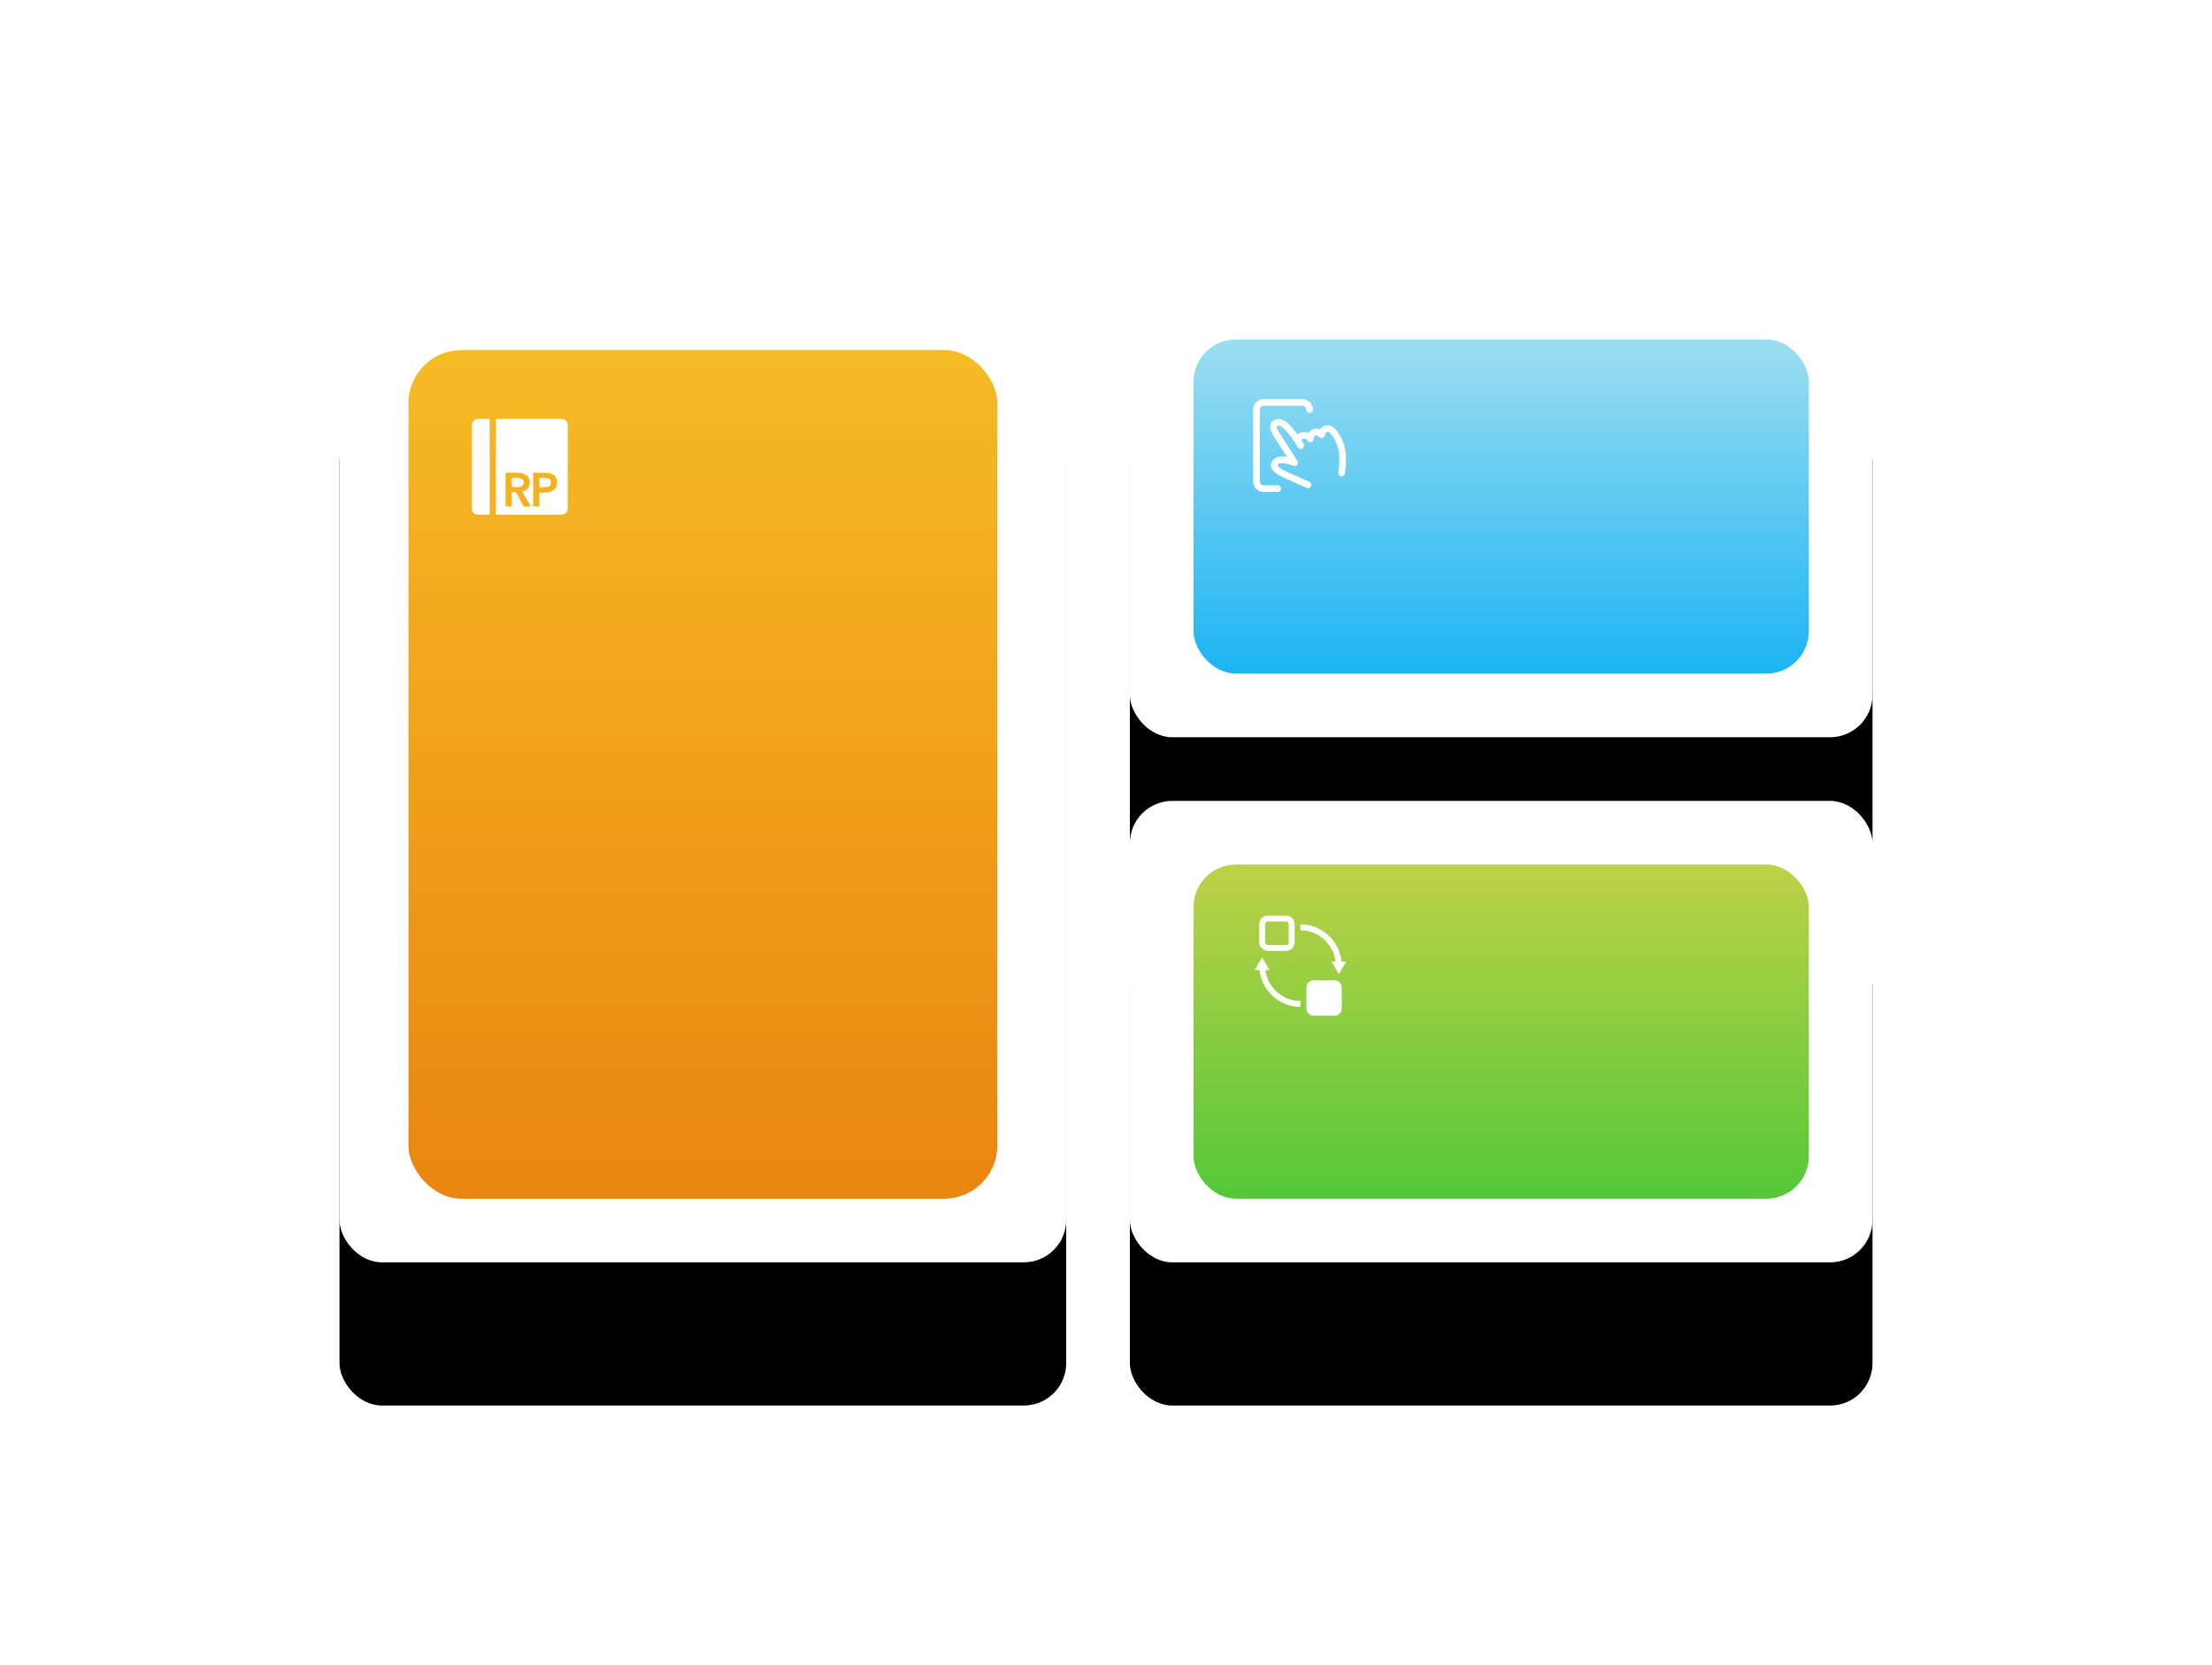 <?xml version="1.0" encoding="UTF-8"?>
<svg width="417px" height="314px" viewBox="0 0 417 314" version="1.1" xmlns="http://www.w3.org/2000/svg" xmlns:xlink="http://www.w3.org/1999/xlink">
    <title>编组 7</title>
    <defs>
        <rect id="path-1" x="0" y="0" width="137" height="186" rx="8"></rect>
        <filter x="-74.5%" y="-48.4%" width="248.9%" height="209.7%" filterUnits="objectBoundingBox" id="filter-2">
            <feMorphology radius="8" operator="dilate" in="SourceAlpha" result="shadowSpreadOuter1"></feMorphology>
            <feOffset dx="0" dy="12" in="shadowSpreadOuter1" result="shadowOffsetOuter1"></feOffset>
            <feGaussianBlur stdDeviation="24" in="shadowOffsetOuter1" result="shadowBlurOuter1"></feGaussianBlur>
            <feColorMatrix values="0 0 0 0 0   0 0 0 0 0   0 0 0 0 0  0 0 0 0.03 0" type="matrix" in="shadowBlurOuter1" result="shadowMatrixOuter1"></feColorMatrix>
            <feOffset dx="0" dy="9" in="SourceAlpha" result="shadowOffsetOuter2"></feOffset>
            <feGaussianBlur stdDeviation="14" in="shadowOffsetOuter2" result="shadowBlurOuter2"></feGaussianBlur>
            <feColorMatrix values="0 0 0 0 0   0 0 0 0 0   0 0 0 0 0  0 0 0 0.05 0" type="matrix" in="shadowBlurOuter2" result="shadowMatrixOuter2"></feColorMatrix>
            <feMorphology radius="4" operator="erode" in="SourceAlpha" result="shadowSpreadOuter3"></feMorphology>
            <feOffset dx="0" dy="6" in="shadowSpreadOuter3" result="shadowOffsetOuter3"></feOffset>
            <feGaussianBlur stdDeviation="8" in="shadowOffsetOuter3" result="shadowBlurOuter3"></feGaussianBlur>
            <feColorMatrix values="0 0 0 0 0   0 0 0 0 0   0 0 0 0 0  0 0 0 0.08 0" type="matrix" in="shadowBlurOuter3" result="shadowMatrixOuter3"></feColorMatrix>
            <feMerge>
                <feMergeNode in="shadowMatrixOuter1"></feMergeNode>
                <feMergeNode in="shadowMatrixOuter2"></feMergeNode>
                <feMergeNode in="shadowMatrixOuter3"></feMergeNode>
            </feMerge>
        </filter>
        <linearGradient x1="50%" y1="0%" x2="50%" y2="100%" id="linearGradient-3">
            <stop stop-color="#F6BB25" offset="0%"></stop>
            <stop stop-color="#E98510" offset="100%"></stop>
        </linearGradient>
        <rect id="path-4" x="149" y="0" width="140" height="87.003" rx="8"></rect>
        <filter x="-72.9%" y="-103.4%" width="245.7%" height="334.5%" filterUnits="objectBoundingBox" id="filter-5">
            <feMorphology radius="8" operator="dilate" in="SourceAlpha" result="shadowSpreadOuter1"></feMorphology>
            <feOffset dx="0" dy="12" in="shadowSpreadOuter1" result="shadowOffsetOuter1"></feOffset>
            <feGaussianBlur stdDeviation="24" in="shadowOffsetOuter1" result="shadowBlurOuter1"></feGaussianBlur>
            <feColorMatrix values="0 0 0 0 0   0 0 0 0 0   0 0 0 0 0  0 0 0 0.03 0" type="matrix" in="shadowBlurOuter1" result="shadowMatrixOuter1"></feColorMatrix>
            <feOffset dx="0" dy="9" in="SourceAlpha" result="shadowOffsetOuter2"></feOffset>
            <feGaussianBlur stdDeviation="14" in="shadowOffsetOuter2" result="shadowBlurOuter2"></feGaussianBlur>
            <feColorMatrix values="0 0 0 0 0   0 0 0 0 0   0 0 0 0 0  0 0 0 0.05 0" type="matrix" in="shadowBlurOuter2" result="shadowMatrixOuter2"></feColorMatrix>
            <feMorphology radius="4" operator="erode" in="SourceAlpha" result="shadowSpreadOuter3"></feMorphology>
            <feOffset dx="0" dy="6" in="shadowSpreadOuter3" result="shadowOffsetOuter3"></feOffset>
            <feGaussianBlur stdDeviation="8" in="shadowOffsetOuter3" result="shadowBlurOuter3"></feGaussianBlur>
            <feColorMatrix values="0 0 0 0 0   0 0 0 0 0   0 0 0 0 0  0 0 0 0.08 0" type="matrix" in="shadowBlurOuter3" result="shadowMatrixOuter3"></feColorMatrix>
            <feMerge>
                <feMergeNode in="shadowMatrixOuter1"></feMergeNode>
                <feMergeNode in="shadowMatrixOuter2"></feMergeNode>
                <feMergeNode in="shadowMatrixOuter3"></feMergeNode>
            </feMerge>
        </filter>
        <linearGradient x1="50%" y1="0%" x2="50%" y2="100%" id="linearGradient-6">
            <stop stop-color="#9CDEF0" offset="0%"></stop>
            <stop stop-color="#1CB4F4" offset="100%"></stop>
        </linearGradient>
        <rect id="path-7" x="149" y="99" width="140" height="87.003" rx="8"></rect>
        <filter x="-72.9%" y="-103.4%" width="245.7%" height="334.5%" filterUnits="objectBoundingBox" id="filter-8">
            <feMorphology radius="8" operator="dilate" in="SourceAlpha" result="shadowSpreadOuter1"></feMorphology>
            <feOffset dx="0" dy="12" in="shadowSpreadOuter1" result="shadowOffsetOuter1"></feOffset>
            <feGaussianBlur stdDeviation="24" in="shadowOffsetOuter1" result="shadowBlurOuter1"></feGaussianBlur>
            <feColorMatrix values="0 0 0 0 0   0 0 0 0 0   0 0 0 0 0  0 0 0 0.03 0" type="matrix" in="shadowBlurOuter1" result="shadowMatrixOuter1"></feColorMatrix>
            <feOffset dx="0" dy="9" in="SourceAlpha" result="shadowOffsetOuter2"></feOffset>
            <feGaussianBlur stdDeviation="14" in="shadowOffsetOuter2" result="shadowBlurOuter2"></feGaussianBlur>
            <feColorMatrix values="0 0 0 0 0   0 0 0 0 0   0 0 0 0 0  0 0 0 0.05 0" type="matrix" in="shadowBlurOuter2" result="shadowMatrixOuter2"></feColorMatrix>
            <feMorphology radius="4" operator="erode" in="SourceAlpha" result="shadowSpreadOuter3"></feMorphology>
            <feOffset dx="0" dy="6" in="shadowSpreadOuter3" result="shadowOffsetOuter3"></feOffset>
            <feGaussianBlur stdDeviation="8" in="shadowOffsetOuter3" result="shadowBlurOuter3"></feGaussianBlur>
            <feColorMatrix values="0 0 0 0 0   0 0 0 0 0   0 0 0 0 0  0 0 0 0.08 0" type="matrix" in="shadowBlurOuter3" result="shadowMatrixOuter3"></feColorMatrix>
            <feMerge>
                <feMergeNode in="shadowMatrixOuter1"></feMergeNode>
                <feMergeNode in="shadowMatrixOuter2"></feMergeNode>
                <feMergeNode in="shadowMatrixOuter3"></feMergeNode>
            </feMerge>
        </filter>
        <linearGradient x1="50%" y1="0%" x2="50%" y2="99.513%" id="linearGradient-9">
            <stop stop-color="#BED148" offset="0%"></stop>
            <stop stop-color="#54C838" offset="100%"></stop>
        </linearGradient>
    </defs>
    <g id="页面规范" stroke="none" stroke-width="1" fill="none" fill-rule="evenodd">
        <g id="cute首页" transform="translate(-352, -608)">
            <g id="产品原型" transform="translate(370, 583)">
                <g id="编组-7" transform="translate(46, 77)">
                    <g id="矩形">
                        <use fill="black" fill-opacity="1" filter="url(#filter-2)" xlink:href="#path-1"></use>
                        <use fill="#FFFFFF" fill-rule="evenodd" xlink:href="#path-1"></use>
                    </g>
                    <rect id="矩形" fill="url(#linearGradient-3)" x="13" y="14" width="111" height="160" rx="10"></rect>
                    <g id="矩形备份">
                        <use fill="black" fill-opacity="1" filter="url(#filter-5)" xlink:href="#path-4"></use>
                        <use fill="#FFFFFF" fill-rule="evenodd" xlink:href="#path-4"></use>
                    </g>
                    <rect id="矩形备份" fill="url(#linearGradient-6)" x="161" y="12" width="116" height="63" rx="8"></rect>
                    <g id="矩形备份-2">
                        <use fill="black" fill-opacity="1" filter="url(#filter-8)" xlink:href="#path-7"></use>
                        <use fill="#FFFFFF" fill-rule="evenodd" xlink:href="#path-7"></use>
                    </g>
                    <rect id="矩形备份-2" fill="url(#linearGradient-9)" x="161" y="111" width="116" height="63" rx="8"></rect>
                    <g id="人机交互" transform="translate(171, 22)" fill="#FFFFFF" fill-rule="nonzero">
                        <rect id="矩形" opacity="0" x="0" y="0" width="20" height="20"></rect>
                        <path d="M18.524,10.459 C18.019,8.123 16.356,5.806 14.964,6.208 C14.466,6.352 14.084,6.615 13.837,6.978 C13.388,6.77 12.929,6.75 12.479,6.948 C12.15,7.09 11.875,7.333 11.693,7.642 C11.176,7.38 10.581,7.386 9.957,7.678 C9.824,7.739 9.698,7.814 9.581,7.902 C8.061,5.754 6.819,4.784 5.7,5.038 C4.115,5.397 4.115,6.779 5.317,8.59 L7.626,12.16 C6.359,11.922 5.443,12.126 4.9,12.852 C4.012,14.039 4.952,15.136 7.134,16.118 L11.352,17.994 C11.666,18.128 12.029,17.985 12.168,17.673 C12.307,17.362 12.17,16.996 11.861,16.852 L7.645,14.977 C6.794,14.595 6.232,14.236 5.974,13.934 C5.824,13.759 5.819,13.71 5.901,13.601 C6.21,13.188 7.169,13.188 8.842,13.812 C9.406,14.023 9.912,13.393 9.585,12.887 L6.363,7.905 C5.562,6.699 5.562,6.351 5.976,6.258 C6.524,6.134 7.678,7.223 9.209,9.589 C9.324,9.86 9.504,10.143 9.744,10.428 C10.242,11.019 11.159,10.359 10.756,9.699 C10.608,9.458 10.458,9.218 10.306,8.98 C10.316,8.907 10.381,8.86 10.488,8.81 C10.926,8.604 11.2,8.682 11.507,9.116 C11.848,9.598 12.605,9.382 12.641,8.793 C12.666,8.379 12.78,8.181 12.983,8.092 C13.158,8.015 13.376,8.081 13.715,8.404 C13.889,8.57 14.142,8.621 14.367,8.537 C14.591,8.452 14.747,8.247 14.769,8.008 C14.797,7.684 14.945,7.514 15.312,7.408 C15.697,7.297 16.936,9.023 17.303,10.723 C17.567,11.945 17.567,13.398 17.297,15.081 C17.242,15.421 17.474,15.742 17.815,15.797 C18.156,15.852 18.477,15.62 18.531,15.279 C18.824,13.453 18.824,11.846 18.524,10.459 Z M5.875,17.5 L3.208,17.5 C2.819,17.5 2.5,17.176 2.5,16.771 L2.5,3.229 C2.5,2.824 2.819,2.5 3.208,2.5 L10.541,2.5 C10.931,2.5 11.25,2.824 11.25,3.229 C11.25,3.575 11.53,3.854 11.875,3.854 C12.22,3.854 12.5,3.575 12.5,3.229 C12.5,2.138 11.626,1.25 10.542,1.25 L3.208,1.25 C2.124,1.25 1.25,2.138 1.25,3.229 L1.25,16.771 C1.25,17.862 2.124,18.75 3.208,18.75 L5.875,18.75 C6.22,18.75 6.5,18.47 6.5,18.125 C6.5,17.78 6.22,17.5 5.875,17.5 Z" id="形状"></path>
                    </g>
                    <g id="交互" transform="translate(171, 120)" fill-rule="nonzero">
                        <rect id="矩形" fill="#000000" opacity="0" x="0" y="0" width="20" height="20"></rect>
                        <path d="M4.056,7.278 L7.389,7.278 C8.333,7.278 9.056,6.556 9.056,5.611 L9.056,2.278 C9.056,1.333 8.333,0.611 7.389,0.611 L4.056,0.611 C3.111,0.611 2.389,1.333 2.389,2.278 L2.389,5.611 C2.389,6.556 3.167,7.278 4.056,7.278 Z M3.5,2.278 C3.5,1.944 3.722,1.722 4.056,1.722 L7.389,1.722 C7.722,1.722 7.944,1.944 7.944,2.278 L7.944,5.611 C7.944,5.944 7.722,6.167 7.389,6.167 L4.056,6.167 C3.722,6.167 3.5,5.944 3.5,5.611 L3.5,2.278 Z M16.611,12.833 L12.611,12.833 C11.889,12.833 11.278,13.444 11.278,14.167 L11.278,18.167 C11.278,18.889 11.889,19.5 12.611,19.5 L16.611,19.5 C17.333,19.5 17.944,18.889 17.944,18.167 L17.944,14.167 C17.944,13.444 17.333,12.833 16.611,12.833 Z M16.778,9.278 L16,9.278 L17.389,11.667 L18.778,9.278 L17.889,9.278 C17.5,5.333 14.167,2.278 10.167,2.278 L10.167,3.389 C13.556,3.389 16.389,6 16.778,9.278 L16.778,9.278 Z M3.556,10.889 L4.333,10.889 L2.944,8.5 L1.556,10.889 L2.444,10.889 C2.833,14.778 6.167,17.833 10.167,17.833 L10.167,16.722 C6.778,16.722 3.944,14.167 3.556,10.889 Z" id="形状" fill="#FFFFFF"></path>
                    </g>
                    <g id="AxureRP" transform="translate(23, 25)" fill-rule="nonzero">
                        <rect id="矩形" fill="#000000" opacity="0" x="0" y="0" width="22" height="22"></rect>
                        <path d="M6.492,20.029 L6.492,19.75 C6.494,17.389 6.494,15.028 6.496,12.668 C6.5,9.201 6.506,5.735 6.51,2.269 C6.51,1.981 6.51,1.981 6.802,1.981 C10.797,1.979 14.791,1.983 18.785,1.968 C19.488,1.966 20.036,2.474 20.034,3.221 C20.013,8.436 20.021,13.649 20.021,18.863 C20.021,19.574 19.57,20.027 18.861,20.029 C14.825,20.031 10.786,20.031 6.75,20.031 C6.678,20.029 6.607,20.029 6.492,20.029 Z M13.127,18.505 C12.551,17.544 11.995,16.62 11.439,15.693 C11.59,15.639 11.727,15.598 11.858,15.542 C13.151,14.99 13.077,13.435 12.468,12.797 C12.07,12.38 11.568,12.184 11.016,12.156 C10.184,12.114 9.348,12.13 8.515,12.11 C8.327,12.106 8.293,12.176 8.293,12.345 C8.299,14.321 8.297,16.297 8.297,18.273 C8.297,18.342 8.305,18.412 8.309,18.487 L9.467,18.487 L9.467,15.808 C9.675,15.808 9.86,15.82 10.043,15.804 C10.21,15.788 10.297,15.854 10.374,15.999 C10.795,16.785 11.224,17.564 11.655,18.344 C11.689,18.406 11.755,18.493 11.808,18.495 C12.231,18.511 12.656,18.505 13.127,18.505 Z M14.686,15.882 C15.024,15.882 15.33,15.89 15.637,15.88 C16.174,15.862 16.696,15.782 17.183,15.524 C18.323,14.92 18.277,13.073 17.29,12.492 C16.944,12.289 16.571,12.168 16.176,12.154 C15.379,12.126 14.579,12.132 13.782,12.112 C13.58,12.106 13.514,12.158 13.514,12.37 C13.522,14.331 13.52,16.291 13.52,18.253 C13.52,18.33 13.526,18.406 13.53,18.491 L14.684,18.491 C14.686,17.621 14.686,16.767 14.686,15.882 Z M5.316,1.975 L5.316,20.021 C5.244,20.025 5.175,20.034 5.107,20.034 C4.444,20.034 3.779,20.036 3.117,20.034 C2.424,20.031 1.966,19.572 1.966,18.875 C1.969,13.633 1.971,8.39 1.975,3.145 C1.975,2.444 2.442,1.979 3.141,1.977 C3.789,1.975 4.44,1.975 5.088,1.975 L5.316,1.975 Z" id="形状" fill="#FFFFFF"></path>
                        <path d="M9.467,14.823 L9.467,13.099 C10.045,13.131 10.621,13.02 11.181,13.212 C11.534,13.332 11.713,13.588 11.719,13.929 C11.725,14.319 11.56,14.581 11.199,14.726 C11.089,14.771 10.968,14.815 10.851,14.819 C10.398,14.829 9.945,14.823 9.467,14.823 Z M14.696,14.932 L14.696,13.083 C15.195,13.111 15.687,13.107 16.166,13.175 C16.613,13.24 16.845,13.542 16.853,13.945 C16.863,14.388 16.66,14.71 16.207,14.795 C15.719,14.883 15.214,14.887 14.696,14.932 Z" id="形状" fill="#FFFFFF"></path>
                    </g>
                </g>
            </g>
        </g>
    </g>
</svg>